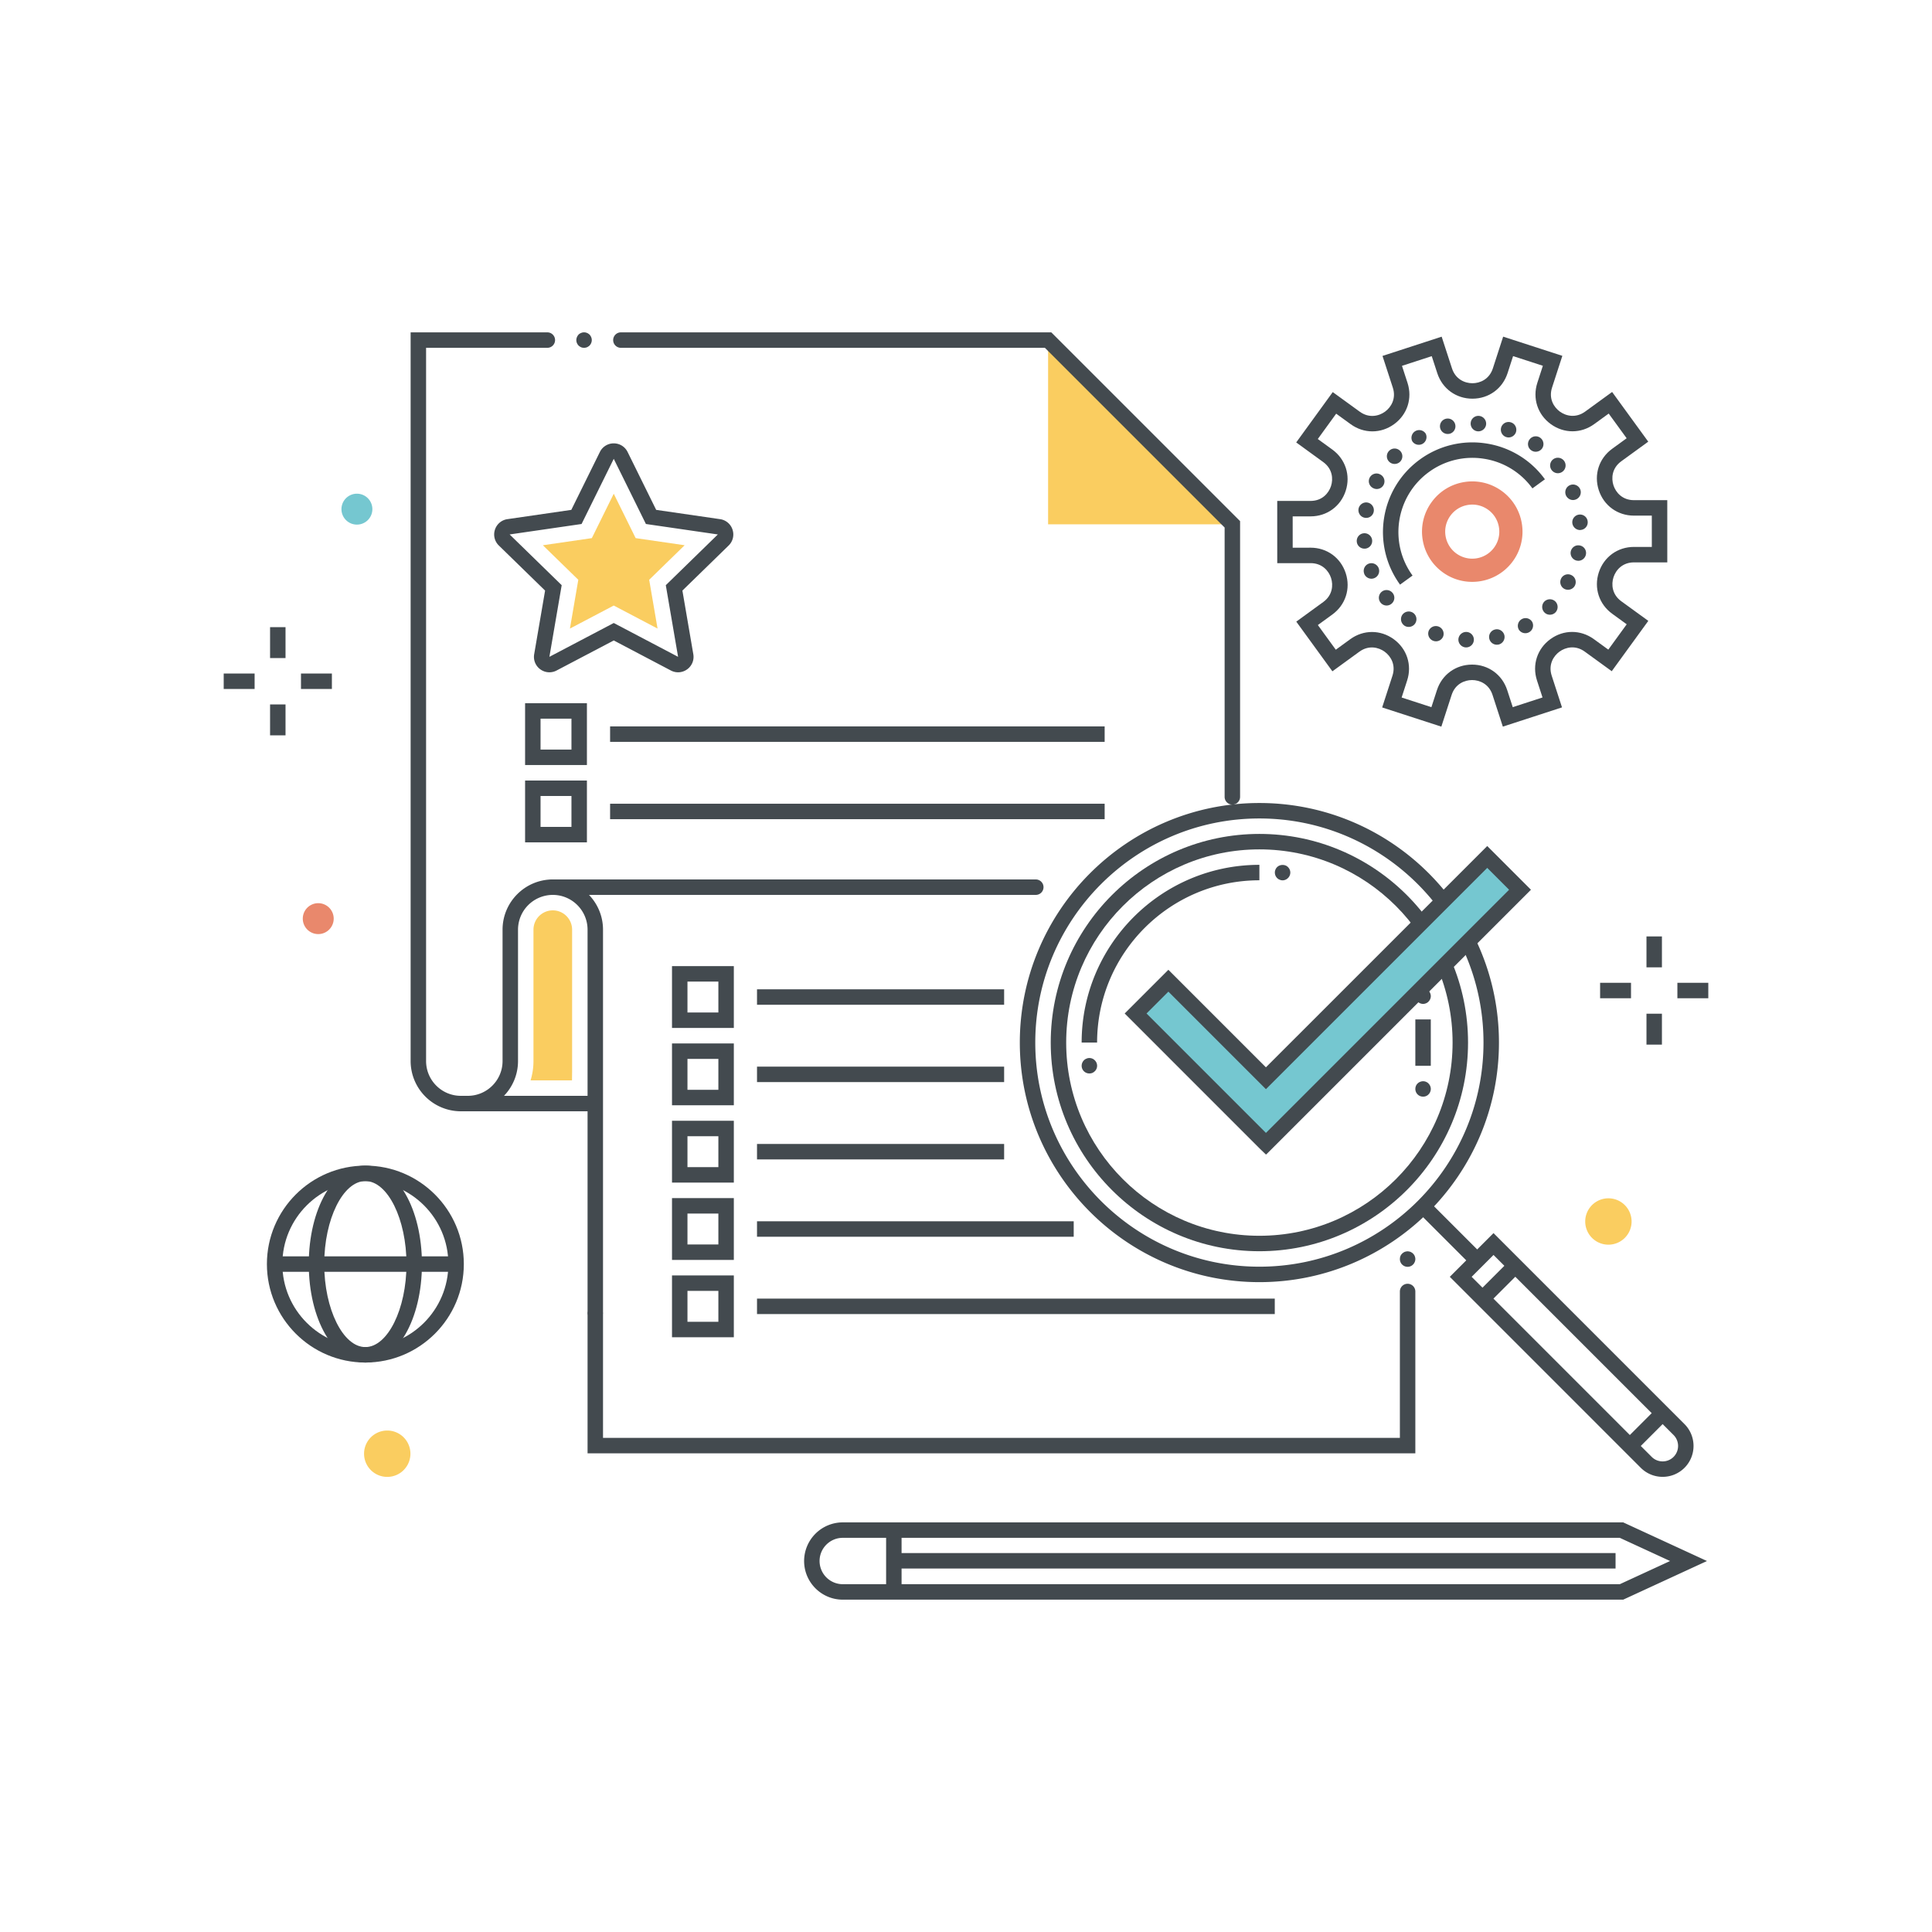 <?xml version="1.0" encoding="utf-8"?><svg xmlns="http://www.w3.org/2000/svg" width="250" height="250" viewBox="0 0 250 250"><g fill="none" fill-rule="evenodd"><path fill="#FACD60" d="M211.127 158.061a3 3 0 1 1-6 0 3 3 0 0 1 6 0"/><path fill="#434A4F" d="M181.371 90.257l3.852 1.251.715-2.203c.651-2.008 2.437-3.305 4.547-3.306h.002c2.109 0 3.894 1.296 4.547 3.303l.716 2.202 3.852-1.253-.717-2.202c-.652-2.008.03-4.106 1.737-5.347 1.707-1.241 3.913-1.241 5.62-.001l1.874 1.36 2.38-3.278-1.874-1.361c-1.707-1.239-2.391-3.337-1.74-5.344.652-2.008 2.437-3.306 4.548-3.307h2.316l-.002-4.051-2.316.001h-.001c-2.11 0-3.895-1.296-4.548-3.302-.652-2.007.029-4.106 1.736-5.347l1.873-1.362-2.322-3.194-1.874 1.361c-1.707 1.243-3.914 1.242-5.621.002-1.708-1.239-2.39-3.338-1.739-5.344l.715-2.203-3.854-1.251-.714 2.204c-.651 2.007-2.436 3.304-4.546 3.305h-.002c-2.111 0-3.895-1.296-4.547-3.302l-.717-2.202-3.851 1.253.716 2.202c.653 2.007-.029 4.106-1.735 5.347-1.708 1.24-3.915 1.242-5.621.002l-1.874-1.36-2.38 3.278 1.874 1.36c1.708 1.24 2.391 3.338 1.739 5.346-.651 2.007-2.435 3.304-4.547 3.305l-2.315.001.002 4.051 2.316-.001h.002c2.11 0 3.894 1.296 4.546 3.302.653 2.007-.028 4.106-1.735 5.347l-1.873 1.362 2.321 3.192 1.873-1.362c1.706-1.24 3.914-1.243 5.622-.001 1.707 1.239 2.39 3.337 1.738 5.344l-.714 2.203zm5.137 3.77l-7.657-2.484 1.332-4.106c.46-1.417-.221-2.535-1.011-3.109-.791-.575-2.065-.877-3.271.001l-3.49 2.538-4.673-6.428 3.49-2.538c1.205-.876 1.312-2.181 1.01-3.111-.303-.928-1.156-1.92-2.645-1.92h-.002l-4.316.002-.002-8.051 4.315-.002c1.491 0 2.343-.993 2.645-1.923.302-.929.194-2.234-1.012-3.109l-3.492-2.536 4.729-6.515 3.493 2.536c1.204.875 2.479.573 3.269-.002.79-.574 1.471-1.693 1.01-3.11l-1.336-4.104 7.656-2.491 1.336 4.104c.46 1.417 1.668 1.921 2.645 1.921h.001c.977 0 2.184-.505 2.644-1.923l1.332-4.105 7.659 2.484-1.333 4.106c-.459 1.417.221 2.535 1.012 3.109.789.574 2.065.875 3.271-.001l3.49-2.538 4.676 6.43-3.492 2.538c-1.206.876-1.312 2.181-1.01 3.11.302.929 1.156 1.921 2.646 1.921h.001l4.316-.002.002 8.051-4.316.001c-1.49.001-2.344.994-2.645 1.924-.301.929-.194 2.234 1.012 3.109l3.492 2.536-4.73 6.514-3.493-2.535c-1.202-.874-2.479-.574-3.269.001-.79.574-1.47 1.693-1.009 3.111l1.334 4.104-7.656 2.49-1.335-4.105c-.46-1.416-1.668-1.921-2.645-1.921-.978 0-2.186.506-2.646 1.923l-1.332 4.105z"/><path fill="#42494E" d="M181.167 75.651c-3.758-5.168-2.611-12.429 2.557-16.187a11.526 11.526 0 0 1 8.624-2.074 11.51 11.51 0 0 1 7.564 4.631l-1.618 1.176a9.52 9.52 0 0 0-6.258-3.832 9.523 9.523 0 0 0-7.136 1.716c-4.275 3.11-5.225 9.118-2.116 13.395l-1.617 1.175"/><path fill="#E9886C" d="M190.517 65.294a3.52 3.52 0 0 0-.559.045 3.477 3.477 0 0 0-2.283 1.403 3.477 3.477 0 0 0-.622 2.606 3.502 3.502 0 0 0 6.29 1.5c.549-.757.77-1.682.622-2.605a3.471 3.471 0 0 0-1.402-2.282 3.47 3.47 0 0 0-2.046-.667zm-.017 9.998a6.452 6.452 0 0 1-3.804-1.233 6.464 6.464 0 0 1-2.606-4.238 6.46 6.46 0 0 1 1.156-4.839 6.456 6.456 0 0 1 4.238-2.606 6.471 6.471 0 0 1 4.839 1.155 6.459 6.459 0 0 1 2.605 4.239 6.453 6.453 0 0 1-1.155 4.838 6.496 6.496 0 0 1-5.273 2.684z"/><path fill="#434A4F" d="M191.246 55.815a.999.999 0 0 1-.94-1.06c.03-.55.5-.97 1.05-.94.55.03.98.51.95 1.06-.03.53-.48.94-1.01.94h-.05zm-4.89-.43a1 1 0 0 1 .75-1.2.997.997 0 0 1 1.2.75.997.997 0 0 1-.75 1.2c-.07.01-.15.02-.23.02-.45 0-.86-.31-.97-.77zm8.52 1.16c-.52-.18-.79-.76-.61-1.28a.998.998 0 0 1 1.28-.6c.52.18.79.75.61 1.28-.15.4-.53.66-.94.66-.12 0-.23-.02-.34-.06zm-12.13.55a1 1 0 0 1 1.74-.98 1 1 0 0 1-1.74.98zm15.39 1.17a.982.982 0 0 1-.219-1.39.994.994 0 0 1 1.389-.23c.45.33.55.95.23 1.4-.2.27-.51.41-.82.41-.2 0-.4-.06-.58-.19zm-18.37 1.49a.987.987 0 0 1-.02-1.41.987.987 0 0 1 1.41-.02c.4.38.41 1.01.03 1.41a1.015 1.015 0 0 1-1.42.02zm21.03 1.09c-.339-.44-.26-1.07.18-1.41a1.01 1.01 0 0 1 1.4.18 1.004 1.004 0 0 1-.79 1.62c-.3 0-.59-.14-.79-.39zm-23.14 2.3a.995.995 0 1 1 .93-1.76.996.996 0 1 1-.93 1.76zm24.96.92c-.199-.52.051-1.1.57-1.3.51-.2 1.1.06 1.3.57.2.52-.06 1.1-.58 1.3-.11.04-.239.07-.36.07-.4 0-.77-.25-.93-.64zm-26.03 2.93c-.54-.1-.89-.63-.79-1.17.11-.54.64-.9 1.18-.79.54.11.89.64.78 1.18-.089.48-.51.8-.97.8-.07 0-.14 0-.2-.02zm26.871.67a.996.996 0 0 1 .909-1.08.991.991 0 0 1 1.08.91.99.99 0 0 1-.9 1.08c-.03 0-.06.01-.089.01-.511 0-.951-.4-1-.92zm-27.891 2.42a.998.998 0 1 1 1.99-.17.998.998 0 0 1-.91 1.08h-.09c-.51 0-.95-.39-.99-.91zm28.47 2.46c-.54-.11-.89-.64-.78-1.18.11-.54.63-.89 1.17-.78.55.1.9.63.79 1.17-.1.48-.509.81-.98.81-.069 0-.13-.01-.2-.02zm-27.51 1.7h.01c-.21-.52.05-1.1.56-1.3.52-.2 1.1.06 1.3.57a1.008 1.008 0 0 1-.93 1.37c-.4 0-.78-.24-.94-.64zm25.91 1.96a1 1 0 0 1-.42-1.35v-.01a.99.99 0 0 1 1.35-.41c.49.25.67.86.42 1.35-.18.34-.53.53-.89.53-.16 0-.32-.04-.46-.11zm-23.8 1.76c-.34-.44-.26-1.07.18-1.41.43-.33 1.06-.25 1.4.19.34.43.26 1.06-.18 1.4-.18.14-.4.21-.61.21a1 1 0 0 1-.79-.39zm21.23 1.3a1.01 1.01 0 0 1-.03-1.42c.39-.39 1.02-.4 1.42-.02.39.38.4 1.02.02 1.42-.2.2-.46.3-.72.3-.25 0-.5-.09-.69-.28zm-18.17 1.67h.011a1.005 1.005 0 0 1-.231-1.4c.33-.44.95-.54 1.4-.22.45.33.541.95.22 1.4a1.01 1.01 0 0 1-1.4.22zm14.84.54a.999.999 0 0 1 .381-1.36.99.99 0 0 1 1.359.38 1 1 0 0 1-1.74.98zm-11.06 1.45a.997.997 0 0 1-.61-1.27 1.003 1.003 0 0 1 1.89.67.998.998 0 0 1-1.28.6zm7.24-.27a.992.992 0 0 1 .75-1.2c.53-.13 1.07.21 1.201.75a1.01 1.01 0 0 1-.75 1.2c-.081.01-.151.02-.231.02-.45 0-.86-.31-.97-.77zm-3.049 1.12a1.013 1.013 0 0 1-.951-1.06c.04-.55.51-.97 1.06-.94.55.03.97.5.94 1.05a1 1 0 0 1-1 .95h-.049zM213.053 125.174h2v-4h-2zM213.053 135.174h2v-4h-2zM217.053 129.174h4v-2h-4zM207.053 129.174h4v-2h-4z"/><path fill="#42494E" d="M47.278 152.83c-5.923 0-10.741 4.818-10.741 10.741s4.818 10.741 10.741 10.741 10.741-4.818 10.741-10.741-4.818-10.741-10.741-10.741zm0 23.482c-7.026 0-12.741-5.716-12.741-12.741 0-7.026 5.715-12.741 12.741-12.741 7.025 0 12.741 5.715 12.741 12.741 0 7.025-5.716 12.741-12.741 12.741z"/><path fill="#42494E" d="M47.277 152.83c-2.885 0-5.322 4.919-5.322 10.741s2.437 10.741 5.322 10.741c2.885 0 5.322-4.919 5.322-10.741s-2.437-10.741-5.322-10.741zm0 23.482c-4.106 0-7.322-5.597-7.322-12.741 0-7.145 3.216-12.741 7.322-12.741 4.105 0 7.322 5.596 7.322 12.741 0 7.144-3.217 12.741-7.322 12.741z"/><path fill="#42494E" d="M35.537 164.571h23.482v-2H35.537z"/><path fill="#FACD60" d="M53.109 188.11a3 3 0 1 1-6 0 3 3 0 0 1 6 0"/><path fill="#E9886C" d="M43.181 118.871a2 2 0 1 1-4 0 2 2 0 0 1 4 0"/><path fill="#42494E" d="M109.052 198.995c-1.654 0-3 1.346-3 3a3.005 3.005 0 0 0 3.001 3h100.549l6.506-3-6.507-3H109.052zm100.99 8H109.053c-2.756 0-5-2.243-5.001-4.999a5.006 5.006 0 0 1 5-5.001h100.989l10.842 5-10.841 5z"/><path fill="#42494E" d="M114.663 205.995h2v-7.598h-2z"/><path fill="#42494E" d="M115.663 202.966h93.389v-2h-93.389z"/><path fill="#434A4F" d="M34.947 85.15h2v-4h-2zM34.947 95.15h2v-4h-2zM38.947 89.15h4v-2h-4zM28.947 89.15h4v-2h-4zM183.144 188.062H76.03V170.05a1 1 0 1 1 2 0v16.012h103.114V167.12a1 1 0 1 1 2 0v20.942m-20.18-82.153c-15.99 0-29 13.009-29 29s13.01 29 29 29c15.991 0 29-13.009 29-29s-13.009-29-29-29zm0 60c-17.093 0-31-13.907-31-31s13.907-31 31-31c17.094 0 31 13.907 31 31s-13.906 31-31 31z"/><path fill="#434A4F" d="M162.964 109.909c-13.785 0-25 11.215-25 25s11.215 25 25 25c13.786 0 25-11.215 25-25s-11.214-25-25-25zm0 52c-14.887 0-27-12.112-27-27s12.113-27 27-27c14.888 0 27 12.112 27 27s-12.112 27-27 27z"/><path fill="#434A4F" d="M141.964 134.909h-2c0-12.682 10.318-23 23-23v2c-11.579 0-21 9.421-21 21m24.002-20.994c-.07 0-.13-.01-.2-.02l-.18-.06-.18-.09c-.05-.04-.1-.08-.15-.13a.929.929 0 0 1-.12-.15.556.556 0 0 1-.09-.17.697.697 0 0 1-.06-.19c-.01-.07-.02-.13-.02-.2 0-.26.11-.52.29-.7.37-.37 1.05-.38 1.411 0a.995.995 0 0 1 .299.7c0 .27-.11.53-.299.71a.98.98 0 0 1-.701.3m-25 24.99a.99.99 0 0 1-1-.99c0-.27.11-.53.29-.71.05-.05.1-.09.15-.13l.18-.09.18-.06c.191-.03.401-.02.58.06.12.05.23.12.321.22a.985.985 0 0 1 .129 1.26c-.04.05-.08.11-.129.15-.091.09-.201.17-.321.22-.12.05-.25.07-.38.07M190.507 163.866l-7.042-7.041 1.414-1.414 7.042 7.041-1.414 1.414"/><path fill="#434A4F" d="M190.43 165.219l23.3 23.301c.78.78 2.049.778 2.829 0a2.004 2.004 0 0 0 0-2.829l-23.3-23.3-2.829 2.828zm24.714 25.884a3.992 3.992 0 0 1-2.828-1.169l-24.714-24.715 5.657-5.656 24.714 24.714a4.006 4.006 0 0 1 0 5.657 3.992 3.992 0 0 1-2.829 1.169z"/><path fill="#434A4F" d="M211.607 187.814l-1.414-1.414 4.244-4.245 1.414 1.414-4.244 4.245M192.541 168.747l-1.415-1.414 4.245-4.244 1.414 1.414-4.244 4.244M183.144 137.91h2v-6h-2zM184.146 141.905a.99.99 0 0 1-1-1c0-.26.1-.52.29-.7.28-.28.72-.37 1.09-.22.06.03.12.06.17.09.06.04.11.08.15.13a.995.995 0 0 1 .3.7c0 .14-.03.26-.08.39-.05.12-.12.23-.22.32-.04.05-.09.09-.15.13-.05.03-.11.06-.17.09-.12.05-.25.07-.38.07m0-12c-.26 0-.52-.11-.71-.3a.967.967 0 0 1-.29-.7c0-.13.021-.26.07-.39a1.016 1.016 0 0 1 1.31-.54c.06.03.12.06.17.1.06.03.11.07.15.12.1.09.17.2.22.32.05.13.08.25.08.39a.995.995 0 0 1-.3.7c-.04.05-.09.09-.15.13-.05.03-.11.07-.17.09-.12.05-.25.08-.38.08m-2 34.02c-.07 0-.13-.01-.2-.02a.824.824 0 0 1-.19-.06.7.7 0 0 1-.17-.09l-.15-.12c-.05-.05-.09-.1-.13-.16-.03-.05-.06-.11-.09-.17-.02-.06-.04-.12-.049-.19-.021-.06-.021-.13-.021-.19 0-.13.021-.26.07-.39a1.016 1.016 0 0 1 .37-.44c.06-.04.11-.07.17-.1.07-.02.13-.04.19-.05.13-.03.261-.03.39 0 .07.01.13.03.19.05.06.03.12.06.17.1.06.03.11.07.15.12.1.09.17.2.22.32.05.13.08.26.08.39 0 .06-.01.13-.02.19-.02.07-.03.13-.06.19s-.06.12-.09.17a.983.983 0 0 1-.28.28c-.05.04-.11.07-.17.09-.06.03-.12.05-.19.06-.06.01-.129.02-.19.02"/><path fill="#FACD60" d="M135.623 44.007v23.842h23.843"/><path fill="#434A4F" d="M77.03 170.802a1 1 0 0 1-1-1V120.3c0-2.481-2.019-4.5-4.5-4.5a4.505 4.505 0 0 0-4.499 4.5v17c0 3.584-2.916 6.5-6.5 6.5h-.897a6.507 6.507 0 0 1-6.499-6.5V43.007h17.69a1 1 0 0 1 0 2h-15.69V137.3c0 2.482 2.019 4.5 4.499 4.5h.897c2.481 0 4.5-2.018 4.5-4.5v-17c0-3.584 2.915-6.5 6.499-6.5 3.584 0 6.5 2.916 6.5 6.5v49.502a1 1 0 0 1-1 1m82.436-66.687a1 1 0 0 1-1-1V68.263l-23.257-23.256H80.344a1 1 0 1 1 0-2h55.694l24.428 24.428v35.68a1 1 0 0 1-1 1m-83.89-59.11c-.13 0-.26-.02-.38-.07-.13-.06-.23-.13-.33-.22-.18-.19-.29-.44-.29-.71 0-.13.03-.26.08-.38s.12-.23.21-.33c.09-.09.2-.16.33-.21.181-.08.38-.1.57-.06.07.01.13.03.19.06.06.02.12.05.171.09.059.04.109.08.159.12.09.1.16.21.21.33.05.12.08.25.08.38 0 .27-.11.52-.29.71-.05.05-.1.09-.159.12a.995.995 0 0 1-.171.1c-.06.02-.12.04-.19.05-.06.02-.13.02-.19.02"/><path fill="#434A4F" d="M134.031 115.8H71.53a1 1 0 1 1 0-2h62.501a1 1 0 0 1 0 2m-57.334 28H60.531a1 1 0 1 1 0-2h16.166a1 1 0 0 1 0 2"/><path fill="#75C7D0" d="M48.184 65.839a2 2 0 1 1-3.999.001 2 2 0 0 1 3.999-.001"/><path fill="#FACD60" d="M68.656 139.8h5.36l.014-1.123V120.3c0-1.378-1.122-2.5-2.5-2.5a2.503 2.503 0 0 0-2.499 2.5v17c0 .87-.132 1.709-.375 2.5"/><path fill="#75C7D0" d="M196.69 115.131l-4.243-4.242-28.636 28.636-12.622-12.622-4.242 4.243 16.849 16.849.015-.015.014.015 32.865-32.864"/><path fill="#434A4F" d="M148.361 131.146l15.45 15.45 31.465-31.465-2.829-2.828-28.637 28.635-12.621-12.621-2.828 2.829zm15.449 18.249l-.722-.693-17.555-17.556 5.656-5.657 12.621 12.621 28.637-28.635 5.657 5.656-34.256 34.256-.015-.015-.023.023zM74.591 66.891h.01-.01zm4.828 13.725l8.325 4.377-1.59-9.27 6.734-6.565-9.307-1.353-4.162-8.434-4.164 8.434-9.307 1.353 6.734 6.565-1.59 9.27 8.327-4.377zm-8.328 6.379c-.413 0-.823-.129-1.174-.384-.62-.45-.925-1.2-.795-1.956l1.412-8.234-5.983-5.831a1.988 1.988 0 0 1-.506-2.05 1.99 1.99 0 0 1 1.616-1.362l8.266-1.201 3.697-7.491a1.988 1.988 0 0 1 1.794-1.115c.767 0 1.454.427 1.793 1.114l3.698 7.492 8.267 1.201a1.987 1.987 0 0 1 1.614 1.362 1.985 1.985 0 0 1-.505 2.05l-5.983 5.831 1.412 8.234a1.986 1.986 0 0 1-.795 1.956c-.62.45-1.425.51-2.107.152l-7.393-3.887-7.396 3.887a2 2 0 0 1-.932.232z"/><path fill="#FACD60" d="M79.418 63.89l-2.834 5.743-6.338.921 4.586 4.47-1.083 6.313 5.669-2.98 5.669 2.98-1.083-6.313 4.587-4.47-6.338-.921-2.835-5.743"/><path fill="#434A4F" d="M69.947 96.995h4v-4h-4v4zm-2 2h8v-8h-8v8zM78.947 95.996h63.995v-2H78.947zM69.947 107.001h4v-4h-4v4zm-2 2h8v-8h-8v8zM78.947 106.002h63.995v-2H78.947zM88.957 131.016h4v-4h-4v4zm-2 2h8v-8h-8v8zM97.957 130.016h31.977v-2H97.957zM88.957 141.021h4v-4h-4v4zm-2 2h8v-8h-8v8zM97.957 140.022h31.977v-2H97.957zM88.957 151.027h4v-4h-4v4zm-2 2h8v-8h-8v8zM97.957 150.028h31.977v-2H97.957zM88.957 161.034h4v-4h-4v4zm-2 2h8v-8h-8v8zM97.957 160.034h40.981v-2H97.957zM88.957 171.04h4v-4h-4v4zm-2 2h8v-8h-8v8zM97.957 170.04h66.998v-2H97.957z"/></g></svg>